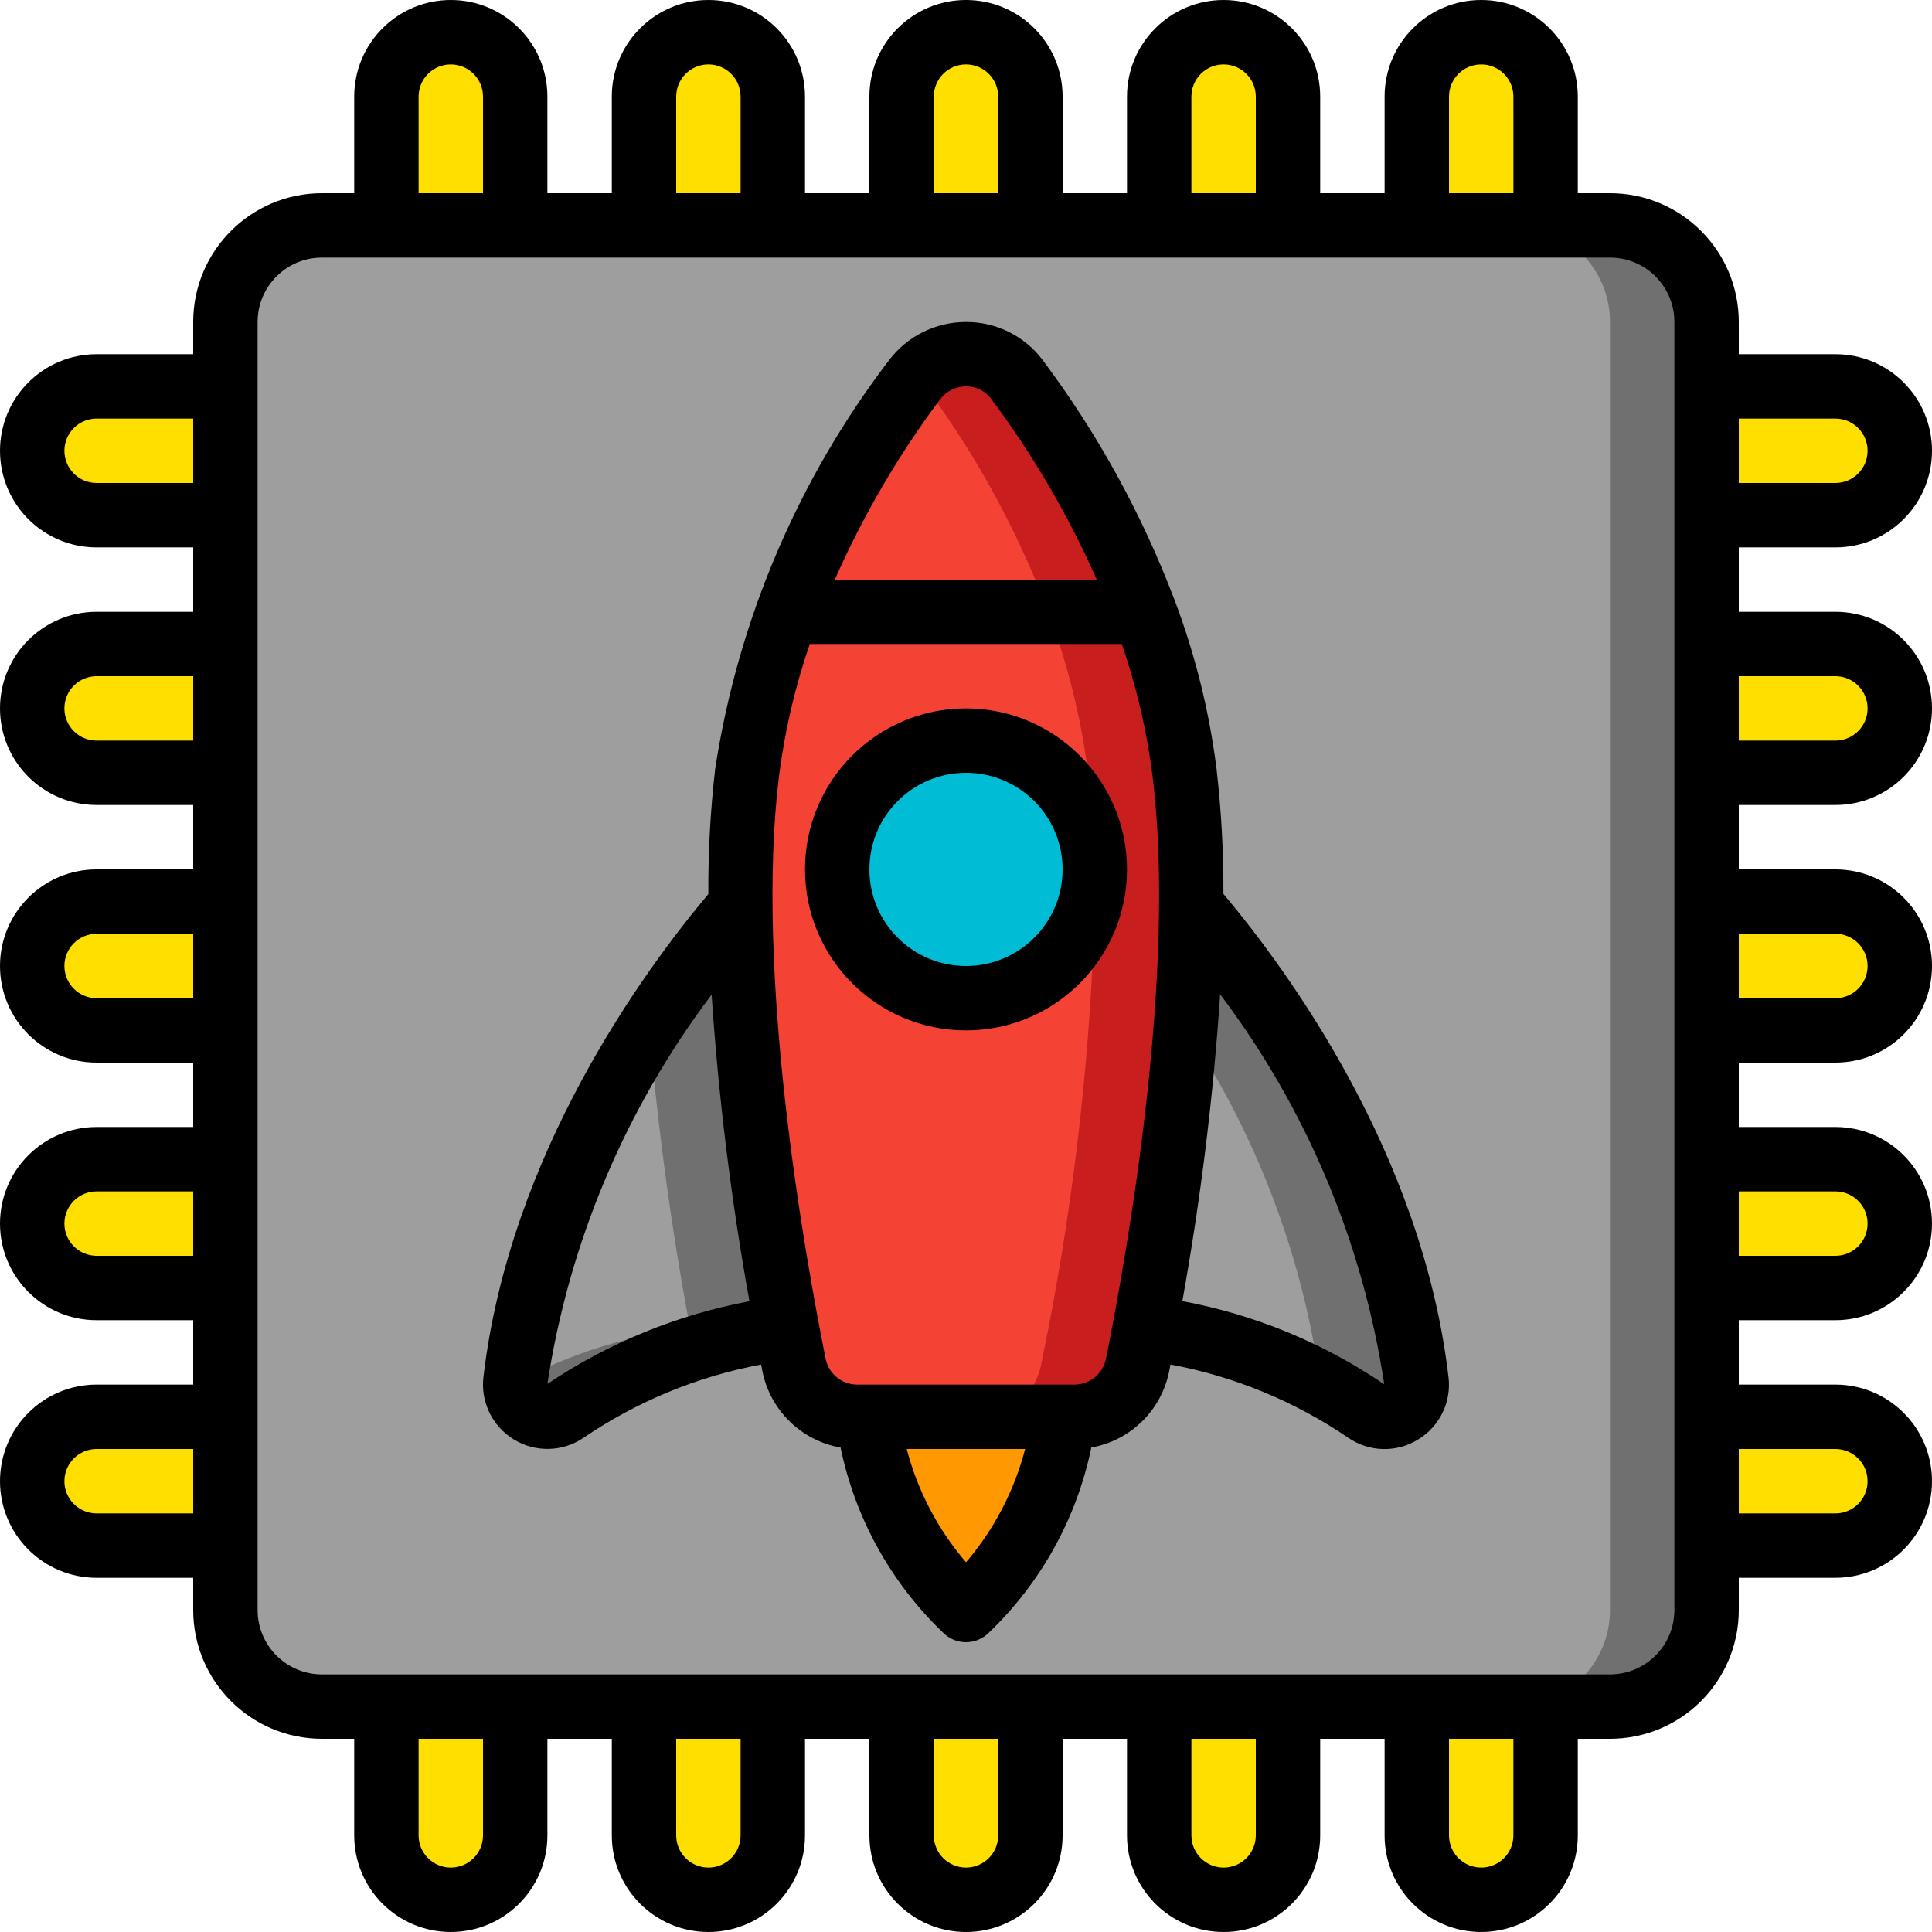 <svg height="512" viewBox="0 0 60 60" width="512" xmlns="http://www.w3.org/2000/svg"><g id="Page-1" fill="none" fill-rule="evenodd"><g id="023---Rocket-CPU" fill-rule="nonzero"><g id="Icons_copy" transform="translate(1 1)"><rect id="Rectangle-path" fill="#9e9e9e" height="46" rx="3" width="46" x="6" y="6"/><path id="Shape" d="m49 6h-3c1.657 0 3 1.343 3 3v40c0 1.657-1.343 3-3 3h3c1.657 0 3-1.343 3-3v-40c0-1.657-1.343-3-3-3z" fill="#707070"/><g fill="#ffdf00"><path id="Shape" d="m2 19h4v4h-4c-1.105 0-2-.895-2-2s.895-2 2-2z"/><path id="Shape" d="m2 11h4v4h-4c-1.105 0-2-.895-2-2s.895-2 2-2z"/><path id="Shape" d="m2 27h4v4h-4c-1.105 0-2-.895-2-2s.895-2 2-2z"/><path id="Shape" d="m2 35h4v4h-4c-1.105 0-2-.895-2-2s.895-2 2-2z"/><path id="Shape" d="m2 43h4v4h-4c-1.105 0-2-.895-2-2s.895-2 2-2z"/><path id="Shape" d="m54 19h4v4h-4c-1.105 0-2-.895-2-2s.895-2 2-2z" transform="matrix(-1 0 0 -1 110 42)"/><path id="Shape" d="m54 11h4v4h-4c-1.105 0-2-.895-2-2s.895-2 2-2z" transform="matrix(-1 0 0 -1 110 26)"/><path id="Shape" d="m54 27h4v4h-4c-1.105 0-2-.895-2-2s.895-2 2-2z" transform="matrix(-1 0 0 -1 110 58)"/><path id="Shape" d="m54 35h4v4h-4c-1.105 0-2-.895-2-2s.895-2 2-2z" transform="matrix(-1 0 0 -1 110 74)"/><path id="Shape" d="m54 43h4v4h-4c-1.105 0-2-.895-2-2s.895-2 2-2z" transform="matrix(-1 0 0 -1 110 90)"/><path id="Shape" d="m36 1h4v4h-4c-1.105 0-2-.895-2-2s.895-2 2-2z" transform="matrix(0 1 -1 0 40 -34)"/><path id="Shape" d="m44 1h4v4h-4c-1.105 0-2-.895-2-2s.895-2 2-2z" transform="matrix(0 1 -1 0 48 -42)"/><path id="Shape" d="m28 1h4v4h-4c-1.105 0-2-.895-2-2s.895-2 2-2z" transform="matrix(0 1 -1 0 32 -26)"/><path id="Shape" d="m20 1h4v4h-4c-1.105 0-2-.895-2-2s.895-2 2-2z" transform="matrix(0 1 -1 0 24 -18)"/><path id="Shape" d="m12 1h4v4h-4c-1.105 0-2-.895-2-2s.895-2 2-2z" transform="matrix(0 1 -1 0 16 -10)"/><path id="Shape" d="m36 53h4v4h-4c-1.105 0-2-.895-2-2s.895-2 2-2z" transform="matrix(0 -1 1 0 -18 92)"/><path id="Shape" d="m44 53h4v4h-4c-1.105 0-2-.895-2-2s.895-2 2-2z" transform="matrix(0 -1 1 0 -10 100)"/><path id="Shape" d="m28 53h4v4h-4c-1.105 0-2-.895-2-2s.895-2 2-2z" transform="matrix(0 -1 1 0 -26 84)"/><path id="Shape" d="m20 53h4v4h-4c-1.105 0-2-.895-2-2s.895-2 2-2z" transform="matrix(0 -1 1 0 -34 76)"/><path id="Shape" d="m12 53h4v4h-4c-1.105 0-2-.895-2-2s.895-2 2-2z" transform="matrix(0 -1 1 0 -42 68)"/></g><path id="Shape" d="m36 27.13c-.121 4.405-.603 8.793-1.44 13.12-.09.43-.16.81-.23 1.15-.19.931-1.009 1.6-1.96 1.6h-6.75c-.951 0-1.77-.669-1.96-1.6-.07-.34-.14-.72-.23-1.15-.838-4.323-1.319-8.708-1.44-13.11-.018-1.383.052-2.766.21-4.14.215-1.711.635-3.389 1.25-5 .961-2.574 2.288-4.995 3.94-7.19.373-.505.962-.805 1.59-.809.628-.004 1.221.288 1.6.789 1.661 2.201 2.998 4.629 3.97 7.21.607 1.612 1.023 3.291 1.24 5 .159 1.371.229 2.75.21 4.13z" fill="#f44335"/><path id="Shape" d="m35.79 23c-.217-1.709-.633-3.388-1.24-5-.972-2.581-2.309-5.009-3.97-7.21-.363-.478-.922-.766-1.522-.783-.6-.017-1.175.238-1.564.694.027.031.06.055.086.089 1.661 2.201 2.998 4.629 3.97 7.21.607 1.612 1.023 3.291 1.24 5 .159 1.371.229 2.75.21 4.13-.121 4.405-.603 8.793-1.44 13.12-.09.43-.16.81-.23 1.15-.19.931-1.009 1.6-1.96 1.6h3c.951 0 1.77-.669 1.96-1.6.07-.34.14-.72.23-1.15.837-4.327 1.319-8.715 1.44-13.12.019-1.38-.051-2.759-.21-4.13z" fill="#c81e1e"/><path id="Shape" d="m32 43c-.218 2.304-1.288 4.443-3 6-1.712-1.557-2.782-3.696-3-6" fill="#ff9801"/><circle id="Oval" cx="28.999" cy="26" fill="#00bcd4" r="4"/><path id="Shape" d="m23.43 40.25c-2.461.288-4.815 1.17-6.86 2.57-.326.226-.756.238-1.094.03s-.521-.596-.466-.99c.82-6.9 5.11-12.55 6.98-14.72.121 4.402.602 8.787 1.44 13.11z" fill="#9e9e9e"/><path id="Shape" d="m21.99 27.14c-1.029 1.201-1.973 2.473-2.824 3.807.265 3.119.687 6.223 1.264 9.3-1.899.212-3.738.79-5.418 1.7-.018.378.18.733.51.916.331.184.737.164 1.048-.051 2.045-1.4 4.399-2.282 6.86-2.57-.837-4.321-1.319-8.703-1.44-13.102z" fill="#707070"/><path id="Shape" d="m42.99 41.86c.055.393-.128.782-.466.99s-.767.196-1.094-.03c-2.046-1.404-4.405-2.286-6.87-2.57.837-4.327 1.319-8.715 1.44-13.12 1.87 2.17 6.17 7.82 6.99 14.73z" fill="#9e9e9e"/><path id="Shape" d="m36 27.13c-.01 1.255-.076 2.537-.176 3.8 2.184 3.288 3.607 7.022 4.166 10.93v.094c.544.292 1.031.589 1.442.866.326.226.756.238 1.094.03s.521-.596.466-.99c-.822-6.91-5.122-12.56-6.992-14.73z" fill="#707070"/></g><g id="Icons" fill="#000"><path id="Shape" d="m57 17c1.657 0 3-1.343 3-3s-1.343-3-3-3h-3v-1c0-2.209-1.791-4-4-4h-1v-3c0-1.657-1.343-3-3-3s-3 1.343-3 3v3h-2v-3c0-1.657-1.343-3-3-3s-3 1.343-3 3v3h-2v-3c0-1.657-1.343-3-3-3s-3 1.343-3 3v3h-2v-3c0-1.657-1.343-3-3-3s-3 1.343-3 3v3h-2v-3c0-1.657-1.343-3-3-3s-3 1.343-3 3v3h-1c-2.209 0-4 1.791-4 4v1h-3c-1.657 0-3 1.343-3 3s1.343 3 3 3h3v2h-3c-1.657 0-3 1.343-3 3s1.343 3 3 3h3v2h-3c-1.657 0-3 1.343-3 3s1.343 3 3 3h3v2h-3c-1.657 0-3 1.343-3 3s1.343 3 3 3h3v2h-3c-1.657 0-3 1.343-3 3s1.343 3 3 3h3v1c0 2.209 1.791 4 4 4h1v3c0 1.657 1.343 3 3 3s3-1.343 3-3v-3h2v3c0 1.657 1.343 3 3 3s3-1.343 3-3v-3h2v3c0 1.657 1.343 3 3 3s3-1.343 3-3v-3h2v3c0 1.657 1.343 3 3 3s3-1.343 3-3v-3h2v3c0 1.657 1.343 3 3 3s3-1.343 3-3v-3h1c2.209 0 4-1.791 4-4v-1h3c1.657 0 3-1.343 3-3s-1.343-3-3-3h-3v-2h3c1.657 0 3-1.343 3-3s-1.343-3-3-3h-3v-2h3c1.657 0 3-1.343 3-3s-1.343-3-3-3h-3v-2h3c1.657 0 3-1.343 3-3s-1.343-3-3-3h-3v-2zm0-4c.552 0 1 .448 1 1s-.448 1-1 1h-3v-2zm-12-10c0-.552.448-1 1-1s1 .448 1 1v3h-2zm-8 0c0-.552.448-1 1-1s1 .448 1 1v3h-2zm-8 0c0-.552.448-1 1-1s1 .448 1 1v3h-2zm-8 0c0-.552.448-1 1-1s1 .448 1 1v3h-2zm-8 0c0-.552.448-1 1-1s1 .448 1 1v3h-2zm-10 12c-.552 0-1-.448-1-1s.448-1 1-1h3v2zm0 8c-.552 0-1-.448-1-1s.448-1 1-1h3v2zm0 8c-.552 0-1-.448-1-1s.448-1 1-1h3v2zm0 8c-.552 0-1-.448-1-1s.448-1 1-1h3v2zm0 8c-.552 0-1-.448-1-1s.448-1 1-1h3v2zm12 10c0 .552-.448 1-1 1s-1-.448-1-1v-3h2zm8 0c0 .552-.448 1-1 1s-1-.448-1-1v-3h2zm8 0c0 .552-.448 1-1 1s-1-.448-1-1v-3h2zm8 0c0 .552-.448 1-1 1s-1-.448-1-1v-3h2zm8 0c0 .552-.448 1-1 1s-1-.448-1-1v-3h2zm5-7c0 1.105-.895 2-2 2h-40c-1.105 0-2-.895-2-2v-40c0-1.105.895-2 2-2h40c1.105 0 2 .895 2 2zm5-5c.552 0 1 .448 1 1s-.448 1-1 1h-3v-2zm0-8c.552 0 1 .448 1 1s-.448 1-1 1h-3v-2zm0-8c.552 0 1 .448 1 1s-.448 1-1 1h-3v-2zm0-8c.552 0 1 .448 1 1s-.448 1-1 1h-3v-2z"/><path id="Shape" d="m37.781 23.88c-.227-1.798-.666-3.563-1.308-5.258l-.008-.019c-1.008-2.651-2.382-5.148-4.082-7.418-.562-.75-1.446-1.19-2.383-1.185-.945-.001-1.834.444-2.4 1.2-2.828 3.708-4.681 8.067-5.389 12.676-.149 1.291-.22 2.59-.213 3.89-1.998 2.376-6.159 8.051-6.981 14.968-.104.783.262 1.553.935 1.967.673.414 1.526.393 2.177-.053 1.66-1.129 3.535-1.902 5.508-2.271l.043.221c.248 1.209 1.209 2.144 2.425 2.357.454 2.196 1.566 4.202 3.187 5.752.39.39 1.024.39 1.414 0 1.621-1.55 2.733-3.556 3.186-5.753 1.212-.215 2.169-1.148 2.415-2.354.014-.069.03-.152.044-.224 1.976.367 3.854 1.141 5.515 2.272.649.45 1.504.473 2.176.057.675-.409 1.044-1.179.94-1.961-.821-6.922-4.988-12.606-6.988-14.983.006-1.297-.065-2.593-.213-3.881zm-8.59-11.472c.19-.256.49-.407.809-.408.309-.003.6.142.783.39 1.302 1.74 2.402 3.622 3.279 5.61h-8.136c.874-1.981 1.969-3.857 3.265-5.592zm-12.191 30.57c.671-4.39 2.424-8.545 5.1-12.089.214 3.193.606 6.372 1.174 9.522-2.244.421-4.378 1.295-6.274 2.567zm13 5.54c-.873-1.018-1.502-2.221-1.841-3.518h3.678c-.338 1.297-.966 2.5-1.837 3.518zm3.369-5.518h-6.75c-.475-.001-.883-.335-.978-.8-.684-3.408-2.194-11.991-1.45-18.083.177-1.402.498-2.781.958-4.117h9.69c.46 1.337.781 2.719.957 4.122.745 6.09-.766 14.674-1.45 18.082-.096.463-.504.795-.977.796zm9.62-.009c-1.889-1.285-4.024-2.165-6.27-2.583.568-3.152.96-6.333 1.174-9.529 2.68 3.551 4.431 7.714 5.096 12.112z"/><path id="Shape" d="m30 22c-2.761 0-5 2.239-5 5s2.239 5 5 5 5-2.239 5-5c-.003-2.76-2.24-4.997-5-5zm0 8c-1.657 0-3-1.343-3-3s1.343-3 3-3 3 1.343 3 3-1.343 3-3 3z"/></g></g></g></svg>